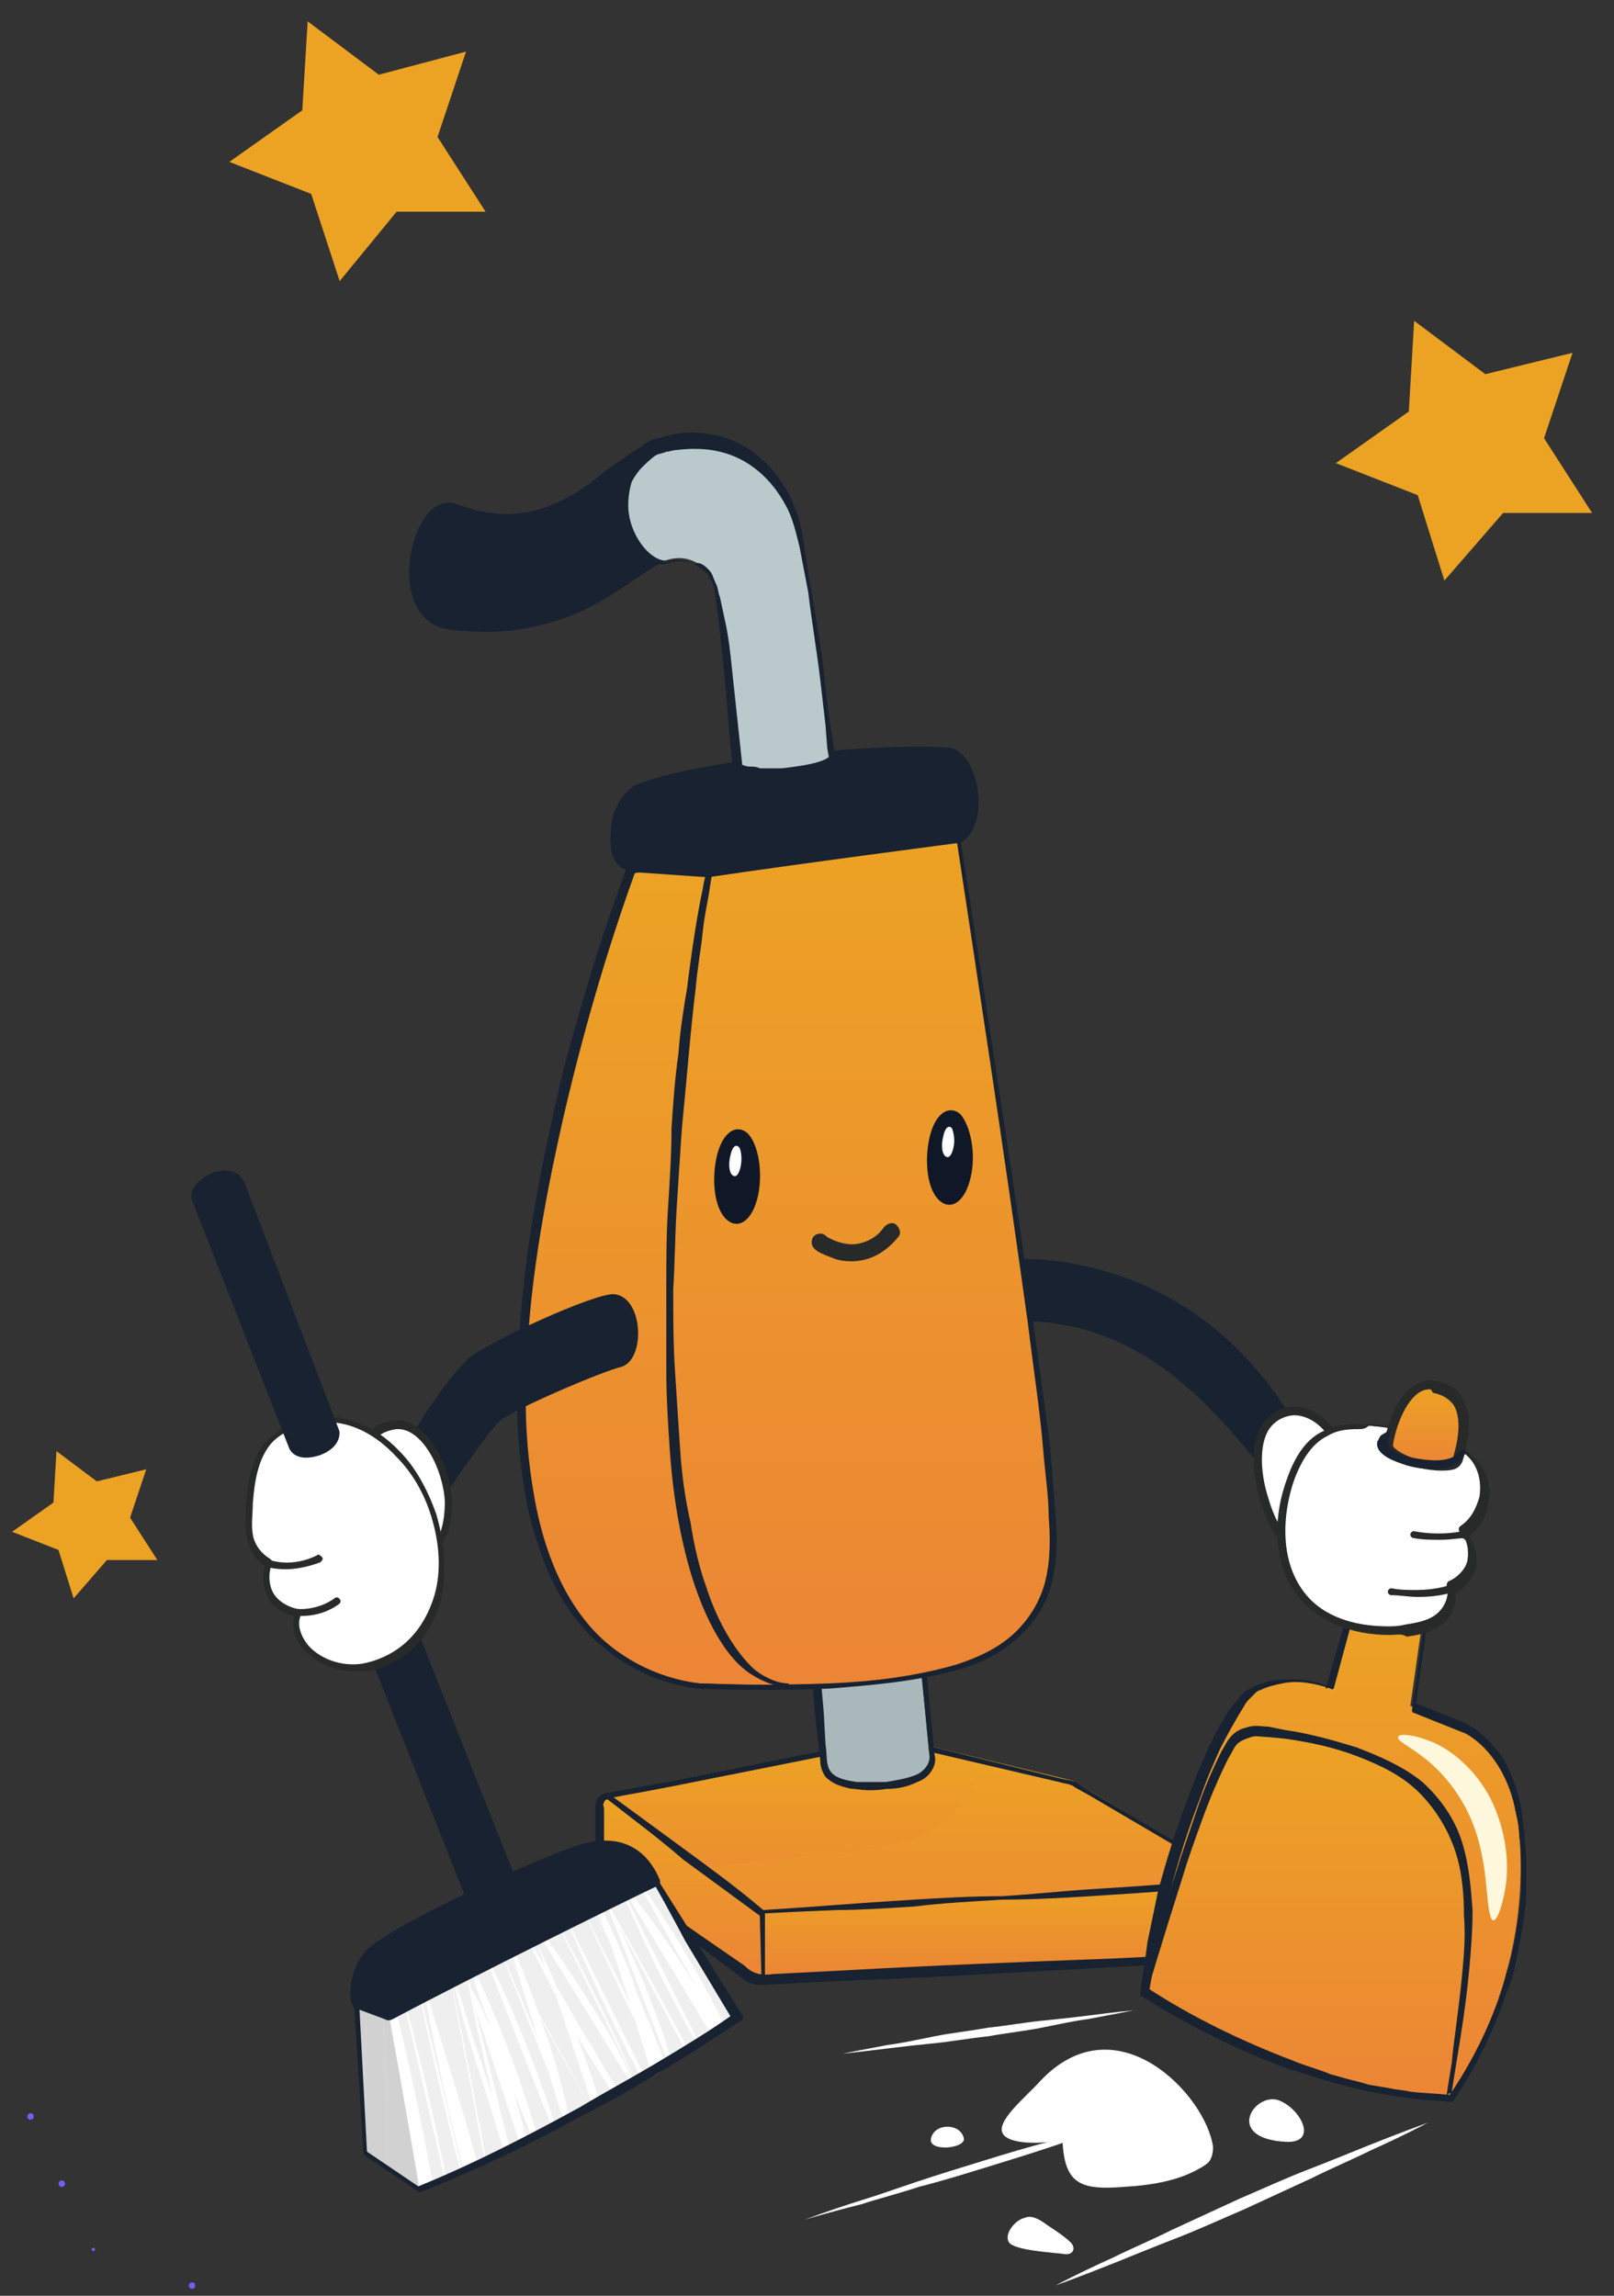
<svg width="194" height="276" viewBox="0 0 194 276" fill="none" xmlns="http://www.w3.org/2000/svg">
    <rect x="0" y="0" width="194" height="276" fill="#333333" stroke="none"/>
    <path d="M23.243 275.118C23.431 275.029 23.512 274.805 23.424 274.616C23.335 274.428 23.111 274.346 22.922 274.435C22.734 274.523 22.653 274.748 22.741 274.937C22.83 275.125 23.054 275.206 23.243 275.118Z" fill="#6E61F2"/>
    <path d="M11.3 270.602C11.394 270.557 11.434 270.445 11.39 270.351C11.346 270.257 11.234 270.216 11.139 270.26C11.045 270.304 11.005 270.417 11.049 270.511C11.093 270.605 11.205 270.646 11.3 270.602Z" fill="#6E61F2"/>
    <path d="M7.592 262.863C7.781 262.774 7.862 262.55 7.773 262.361C7.685 262.173 7.46 262.092 7.272 262.18C7.083 262.269 7.002 262.493 7.091 262.682C7.179 262.87 7.404 262.951 7.592 262.863Z" fill="#6E61F2"/>
    <path d="M3.832 254.782C4.02 254.694 4.101 254.469 4.013 254.281C3.924 254.092 3.7 254.011 3.511 254.1C3.323 254.188 3.242 254.413 3.33 254.601C3.419 254.79 3.643 254.871 3.832 254.782Z" fill="#6E61F2"/>
    <path d="M23.243 275.118C23.431 275.029 23.512 274.805 23.424 274.616C23.335 274.428 23.111 274.346 22.922 274.435C22.734 274.523 22.653 274.748 22.741 274.937C22.83 275.125 23.054 275.206 23.243 275.118Z" fill="#6E61F2"/>
    <path d="M11.3 270.602C11.394 270.557 11.434 270.445 11.39 270.351C11.346 270.257 11.234 270.216 11.139 270.26C11.045 270.304 11.005 270.417 11.049 270.511C11.093 270.605 11.205 270.646 11.3 270.602Z" fill="#6E61F2"/>
    <path d="M7.592 262.863C7.781 262.774 7.862 262.55 7.773 262.361C7.685 262.173 7.46 262.092 7.272 262.18C7.083 262.269 7.002 262.493 7.091 262.682C7.179 262.87 7.404 262.951 7.592 262.863Z" fill="#6E61F2"/>
    <path d="M3.832 254.782C4.02 254.694 4.101 254.469 4.013 254.281C3.924 254.092 3.7 254.011 3.511 254.1C3.323 254.188 3.242 254.413 3.33 254.601C3.419 254.79 3.643 254.871 3.832 254.782Z" fill="#6E61F2"/>
    <path d="M72.395 224.839L89.865 237.109C90.489 237.525 91.32 237.733 92.152 237.733L148.719 235.029C149.343 235.029 149.759 234.405 149.759 233.781V227.127C149.759 226.711 149.551 226.295 149.135 226.087L129.17 214.233C129.17 214.233 128.962 214.025 128.754 214.025L111.493 209.865L99.015 210.489L72.811 215.688C72.187 215.896 71.979 216.312 71.772 216.728L71.564 223.591C71.771 224.215 71.98 224.631 72.395 224.839Z" fill="url(#paint0_linear_461_3435)"/>
    <path d="M149.136 226.294C145.184 226.71 134.37 227.334 122.932 227.958C110.454 228.79 97.144 229.413 91.529 229.829C91.529 229.829 90.697 234.405 90.073 237.316C90.697 237.732 91.321 237.94 91.945 237.732L148.512 235.029C149.136 235.029 149.552 234.405 149.552 233.781V227.126C149.76 226.918 149.552 226.502 149.136 226.294Z" fill="url(#paint1_linear_461_3435)"/>
    <path d="M149.134 226.502C149.134 226.502 145.599 226.918 140.192 227.334C137.488 227.542 134.368 227.75 131.041 227.958C127.714 228.166 123.97 228.374 120.435 228.374C116.899 228.582 113.156 228.79 109.828 229.206C106.501 229.414 103.381 229.622 100.678 229.622C95.271 229.83 91.735 230.038 91.735 230.038C91.527 230.038 91.527 229.83 91.527 229.83C91.527 229.622 91.735 229.622 91.735 229.622C91.735 229.622 95.271 229.414 100.678 228.998C103.381 228.79 106.501 228.582 109.828 228.374C113.156 228.166 116.899 227.958 120.435 227.958C123.97 227.75 127.714 227.334 131.041 227.126C134.368 226.918 137.488 226.71 140.192 226.502C145.599 226.086 149.134 226.086 149.134 226.086C149.342 226.086 149.342 226.294 149.55 226.294C149.342 226.502 149.342 226.502 149.134 226.502Z" fill="#182230"/>
    <path d="M73.019 215.896C72.395 216.104 72.187 216.52 71.98 216.936L71.772 223.799C71.772 224.215 71.98 224.631 72.187 224.839L89.657 237.109C90.281 237.525 90.904 237.94 91.528 237.732V229.83L73.019 215.896Z" fill="url(#paint2_linear_461_3435)"/>
    <path opacity="0.3" d="M111.492 210.073L99.014 210.697L72.811 215.896L84.457 224.631C84.665 224.423 84.665 224.423 84.873 224.423C87.576 224.215 98.806 222.967 102.55 222.551C106.917 222.135 111.284 221.095 114.404 218.184C116.276 216.52 117.523 214.025 117.731 211.737L111.492 210.073Z" fill="url(#paint3_linear_461_3435)"/>
    <path d="M73.02 216.312C72.812 216.312 72.604 216.52 72.604 216.728C72.396 216.936 72.604 217.144 72.604 217.56V219.64V223.799C72.604 224.423 72.812 224.423 73.436 225.047L75.1 226.295L78.427 228.582C80.715 230.246 82.795 231.91 85.082 233.366L88.41 235.861L90.073 237.109C90.49 237.525 91.113 237.941 91.737 237.733L91.529 237.941L91.321 230.038L91.529 230.454C88.41 228.166 85.29 225.879 82.171 223.591C79.051 220.888 75.932 218.6 73.02 216.312ZM73.228 215.688C76.348 217.976 79.467 220.264 82.587 222.551C85.706 224.839 88.826 227.127 91.737 229.622L91.945 229.83V237.733C91.945 237.941 91.737 237.941 91.737 237.941C90.905 237.941 90.281 237.525 89.658 237.317L87.994 236.069L84.666 233.782C82.379 232.326 80.091 230.662 77.803 229.206L74.476 226.919L72.812 225.671C72.604 225.463 72.188 225.255 71.98 224.839C71.564 224.423 71.564 223.799 71.564 223.591L71.772 219.432L71.98 217.352V216.728C71.98 216.52 71.98 216.312 72.188 216.104C72.396 215.688 72.812 215.48 73.228 215.48C73.02 215.48 73.228 215.688 73.228 215.688Z" fill="#182230"/>
    <path d="M72.604 224.631L86.122 233.99L89.45 236.278C90.489 237.317 91.529 237.525 92.985 237.317L101.096 236.901C112.118 236.277 122.932 235.862 133.954 235.446L142.065 235.03L146.225 234.822H148.304C148.928 234.822 149.344 234.614 149.344 233.99V229.831V227.751C149.344 226.919 149.344 226.711 148.72 226.295L141.649 222.136L134.578 217.976L131.043 215.897L129.171 214.857C128.755 214.441 127.923 214.441 127.3 214.233L111.286 210.49H111.494L99.016 211.114L81.339 214.649L76.972 215.481L74.684 215.897L73.644 216.105L73.02 216.313C72.812 216.313 72.812 216.313 72.604 216.521C72.396 216.729 72.188 216.937 72.188 217.353V218.392V220.68V222.968V224.007C72.188 224.215 72.188 224.423 72.604 224.631ZM72.188 225.047C71.772 224.839 71.564 224.215 71.564 223.8V222.76V220.472V218.184V217.145C71.564 216.729 71.772 216.105 72.188 215.897C72.396 215.689 72.604 215.689 72.812 215.689L73.436 215.481L74.476 215.273L76.764 214.857L81.131 214.025L98.808 210.49L111.286 209.866C111.286 209.866 111.286 209.866 111.494 209.866L127.508 213.817L128.547 214.025C128.755 214.025 129.379 214.233 129.587 214.441L131.251 215.481L134.786 217.561L141.857 221.72L148.928 225.879C149.136 226.087 149.552 226.295 149.76 226.711C149.76 226.919 149.968 227.127 149.968 227.335V227.751V229.831V233.99C149.968 234.406 149.76 234.822 149.344 235.238C148.928 235.446 148.512 235.654 148.096 235.654L146.017 235.862L141.857 236.07L133.747 236.485C122.724 237.109 111.91 237.733 100.888 238.149L92.777 238.565C92.153 238.565 91.321 238.773 90.697 238.565C89.865 238.357 89.242 237.941 88.826 237.525L85.498 235.03L72.188 225.047Z" fill="#182230"/>
    <path d="M101.926 107.754C98.183 108.586 94.44 109.626 90.696 110.042C94.44 148.931 98.183 202.379 98.807 211.529C98.807 212.777 99.639 213.817 100.887 214.233C101.926 214.649 103.59 214.857 105.878 214.649C112.949 214.233 111.701 210.905 111.701 210.905C108.165 173.887 105.046 137.701 101.926 107.754Z" fill="#A9B8BA"/>
    <path d="M101.718 107.961C98.183 108.793 94.44 109.833 90.904 110.457L91.32 110.041L93.816 139.572C94.647 149.346 95.479 159.329 96.103 169.103L98.391 198.635L99.015 205.913L99.223 209.657C99.431 210.905 99.223 212.152 99.847 212.984C100.471 213.816 101.718 214.024 102.966 214.232C104.214 214.232 105.462 214.232 106.502 214.232C107.749 214.024 108.997 213.816 110.037 213.4C111.077 212.984 111.909 211.944 111.701 210.905C110.037 193.643 108.165 176.59 106.71 159.329L101.718 107.961ZM102.134 107.753L107.333 159.329C108.997 176.59 110.661 193.643 112.325 210.905C112.533 211.736 112.325 212.36 111.909 212.984C111.493 213.608 110.869 214.024 110.245 214.232C108.997 214.856 107.749 215.064 106.502 215.064C105.254 215.272 104.006 215.272 102.758 215.064C102.134 215.064 101.51 214.856 100.886 214.648C100.263 214.44 99.639 214.024 99.223 213.608C98.807 212.984 98.599 212.36 98.599 211.736L98.391 209.865L97.975 206.121L97.351 198.842L94.856 169.311C94.024 159.537 93.192 149.554 92.36 139.78L90.072 110.249C90.072 110.041 90.28 109.833 90.488 109.833C94.232 109.417 97.975 108.377 101.718 107.545C101.926 107.337 102.134 107.545 102.134 107.753C102.134 107.545 102.134 107.545 102.134 107.753Z" fill="#182230"/>
    <path d="M114.197 152.883L115.237 159.538C135.202 155.586 145.184 168.064 154.543 180.126L158.078 175.759C144.144 145.812 115.029 151.011 114.197 152.883Z" fill="#182230"/>
    <path d="M114.613 96.731L75.931 104.426C75.931 104.426 42.864 191.98 81.754 201.963C82.794 202.171 83.834 202.378 84.874 202.378C89.241 202.586 101.095 202.794 109.414 201.547C115.445 200.507 120.436 199.259 124.179 194.476C128.547 188.029 127.923 183.454 114.613 96.731Z" fill="url(#paint4_linear_461_3435)"/>
    <path d="M86.122 102.347L75.724 104.426C75.724 104.426 42.657 191.98 81.547 201.963C82.587 202.171 83.627 202.379 84.667 202.379C86.746 202.379 90.282 202.587 94.441 202.587C86.746 201.339 83.003 190.732 81.339 176.591C78.22 148.099 84.251 105.674 86.122 102.347Z" fill="url(#paint5_linear_461_3435)"/>
    <path d="M94.439 202.795C94.439 202.795 94.024 202.795 93.192 202.587C92.36 202.379 91.32 201.963 90.072 201.131C87.577 199.468 85.289 195.724 83.625 190.941C81.962 186.158 80.922 180.335 80.506 174.304C80.298 171.184 80.09 168.065 80.09 164.737C80.09 161.41 80.09 158.082 80.09 154.963C80.09 151.635 80.09 148.308 80.298 145.188C80.506 141.861 80.714 138.741 80.714 135.622C80.922 132.502 81.13 129.591 81.546 126.679C81.754 123.768 82.169 121.272 82.585 118.776C83.209 113.785 83.833 109.834 84.457 106.922C84.665 105.467 85.081 104.427 85.289 103.595C85.497 102.763 85.705 102.347 85.705 102.347C85.705 102.139 85.913 102.139 86.121 102.139C86.329 102.139 86.329 102.347 86.329 102.555C86.329 102.555 86.121 102.971 85.913 103.595C85.705 104.427 85.497 105.467 85.289 106.922C85.081 108.378 84.665 110.042 84.457 112.122C84.249 114.201 83.833 116.281 83.625 118.776C83.001 123.768 82.585 129.383 81.962 135.622C81.754 138.741 81.546 141.861 81.338 145.188C81.13 148.516 81.13 151.635 80.922 154.963C80.922 158.29 80.922 161.618 81.13 164.737C81.338 168.065 81.546 171.184 81.754 174.304C81.962 177.423 82.377 180.335 83.001 183.038C83.417 185.742 84.041 188.445 84.873 190.733C86.329 195.308 88.617 198.844 90.696 200.715C91.736 201.547 92.776 201.963 93.4 202.171C94.232 202.379 94.647 202.379 94.647 202.379C94.856 202.379 94.856 202.587 94.856 202.795C94.856 202.795 94.647 203.003 94.439 202.795Z" fill="#182230"/>
    <path d="M114.405 97.148C101.511 99.851 88.825 102.347 75.931 105.051L76.347 104.843C72.812 114.617 69.9 124.807 67.612 134.79C65.325 144.98 63.453 155.378 63.245 165.777C63.037 170.976 63.453 176.175 64.493 181.374C65.533 186.365 67.404 191.357 70.732 195.308C74.059 199.259 79.051 201.755 84.042 202.379C89.241 202.587 94.44 202.587 99.639 202.379C104.838 202.171 110.038 201.547 115.029 200.091C117.524 199.259 119.812 198.22 121.684 196.556C123.555 194.892 125.011 192.604 125.635 190.109C126.259 187.613 126.259 184.91 126.051 182.414C126.051 179.919 125.635 177.215 125.427 174.719C125.011 169.52 124.179 164.321 123.555 159.122C120.644 138.117 117.524 117.736 114.405 97.148ZM114.821 96.732C117.94 117.321 121.268 138.117 124.179 158.706C124.803 163.905 125.635 169.104 126.259 174.303C126.467 177.007 126.675 179.503 126.883 182.206C127.091 184.91 127.091 187.405 126.467 190.109C125.219 195.516 120.436 199.259 115.237 200.715C110.038 202.171 104.838 202.587 99.639 203.003C94.44 203.211 89.241 203.211 83.834 203.003C78.635 202.379 73.644 199.675 70.108 195.724C66.573 191.773 64.701 186.573 63.453 181.374C62.413 176.175 61.997 170.976 62.205 165.777C62.413 155.17 64.077 144.772 66.365 134.582C67.404 129.383 68.86 124.391 70.316 119.4C71.772 114.409 73.436 109.418 75.307 104.427C75.307 104.219 75.515 104.219 75.723 104.219C88.617 101.723 101.511 99.019 114.613 96.732C114.613 96.316 114.821 96.524 114.821 96.732Z" fill="#182230"/>
    <path d="M115.445 101.307C119.188 99.228 117.732 90.285 113.989 89.869C104.422 89.245 83.418 91.533 76.763 94.236C74.683 95.068 73.435 97.772 73.435 99.852C73.227 102.555 73.643 104.427 76.139 104.843L85.081 105.467C96.312 103.803 115.445 101.307 115.445 101.307Z" fill="#182230"/>
    <path d="M91.114 143.732C90.49 146.644 88.826 147.892 87.37 146.644C85.915 145.396 85.499 142.069 86.123 139.157C86.746 136.245 88.41 134.998 89.866 136.245C91.114 137.493 91.738 140.821 91.114 143.732Z" fill="#101828"/>
    <path d="M89.034 140.197C88.826 141.237 88.41 141.653 87.994 141.237C87.578 140.821 87.578 139.781 87.786 138.949C87.994 137.909 88.41 137.493 88.826 137.909C89.034 138.117 89.242 139.157 89.034 140.197Z" fill="white"/>
    <path d="M116.693 141.444C116.069 144.356 114.405 145.604 112.949 144.356C111.494 143.108 111.078 139.78 111.702 136.869C112.326 133.957 113.989 132.71 115.445 133.957C116.693 135.413 117.317 138.741 116.693 141.444Z" fill="#101828"/>
    <path d="M114.613 137.908C114.405 138.948 113.989 139.364 113.573 138.948C113.157 138.532 113.157 137.493 113.365 136.661C113.573 135.621 113.989 135.205 114.405 135.621C114.613 136.037 114.821 137.077 114.613 137.908Z" fill="white"/>
    <path d="M102.342 151.634C101.302 151.634 100.47 151.426 100.054 151.218C99.014 150.802 97.559 150.386 97.559 149.346C97.559 148.722 97.975 148.306 98.598 148.306C99.014 148.306 99.222 148.514 99.43 148.722C99.846 148.93 101.302 149.762 102.966 149.554C104.214 149.346 105.461 148.722 106.293 147.474C106.709 147.058 107.333 146.85 107.749 147.266C108.165 147.682 108.373 148.306 107.957 148.722C106.085 151.01 104.006 151.634 102.342 151.634Z" fill="#282A29"/>
    <path d="M162.863 192.605L159.952 202.795C159.952 202.795 154.544 200.508 150.177 203.419C146.85 205.707 139.155 225.048 137.491 239.397C137.491 239.397 156 251.875 174.093 252.083C174.093 252.083 184.908 238.358 182.412 218.601C181.788 214.233 179.916 209.658 175.757 207.578L169.518 205.083L171.39 191.981L162.863 192.605Z" fill="url(#paint6_linear_461_3435)"/>
    <path d="M170.974 215.272C165.983 210.488 156 208.825 151.633 208.409C150.177 208.201 148.721 209.033 147.89 210.28C143.73 217.767 138.947 234.821 137.699 239.396C138.323 239.812 156.624 251.666 174.301 252.082C174.301 252.082 174.301 252.082 174.301 251.874C177.837 229.621 177.629 221.719 170.974 215.272Z" fill="url(#paint7_linear_461_3435)"/>
    <path d="M163.071 192.812L160.367 202.794C160.367 203.002 160.159 203.21 159.952 203.002C158.08 202.378 156 201.962 154.128 202.378C153.089 202.586 152.257 202.794 151.425 203.21C151.217 203.21 151.009 203.418 150.801 203.626L150.593 203.834L150.385 204.042C149.969 204.458 149.761 204.666 149.553 205.082C148.513 206.746 147.474 208.617 146.642 210.281C145.81 212.153 144.978 214.024 144.354 215.896C142.898 219.639 141.65 223.591 140.611 227.542C139.987 229.414 139.571 231.494 139.155 233.365C138.739 235.445 138.531 237.317 138.115 239.396L137.907 238.98C143.314 242.516 149.345 245.427 155.376 247.715C156.832 248.339 158.496 248.755 159.952 249.379C160.783 249.587 161.407 249.795 162.239 250.003C163.071 250.211 163.903 250.419 164.527 250.626L167.022 251.042C167.854 251.25 168.686 251.25 169.518 251.458C171.182 251.666 172.846 251.666 174.301 251.874L174.093 252.082C176.381 248.755 178.253 245.219 179.708 241.476C180.124 240.644 180.332 239.604 180.748 238.564C180.956 237.525 181.164 236.693 181.58 235.653C181.996 233.781 182.412 231.702 182.62 229.622C182.828 228.582 182.828 227.542 182.828 226.71C182.828 225.67 182.828 224.631 182.828 223.799C182.828 222.759 182.828 221.719 182.62 220.887C182.62 219.847 182.412 218.808 182.204 217.976C181.58 214.232 179.5 210.281 176.173 208.409L169.934 205.914C169.726 205.914 169.726 205.706 169.726 205.498L171.598 192.396L172.014 192.812H163.071ZM162.863 192.188L171.598 191.564C171.806 191.564 172.014 191.772 172.014 191.98L170.142 205.082L169.934 204.666L176.173 207.161C178.045 208.201 179.5 209.657 180.748 211.529C181.788 213.4 182.412 215.272 182.828 217.352C183.036 218.392 183.036 219.431 183.244 220.471C183.244 221.511 183.452 222.551 183.452 223.591C183.452 224.631 183.452 225.67 183.452 226.71C183.452 227.75 183.452 228.79 183.244 229.83C183.036 231.909 182.62 233.781 182.204 235.861C181.996 236.901 181.788 237.94 181.372 238.772C180.956 239.812 180.748 240.644 180.332 241.684C178.877 245.427 177.005 249.171 174.717 252.498L174.509 252.706C172.845 252.498 171.182 252.498 169.518 252.29C168.686 252.082 167.854 252.082 167.022 251.874L164.527 251.458C163.695 251.25 162.863 251.042 162.031 250.834C161.199 250.626 160.368 250.418 159.744 250.211C158.08 249.795 156.624 249.171 154.96 248.755C148.721 246.467 142.898 243.556 137.283 240.02C137.075 240.02 137.075 239.812 137.075 239.604C137.283 237.525 137.699 235.445 137.907 233.573C138.323 231.494 138.739 229.622 139.155 227.542C140.195 223.591 141.443 219.639 142.898 215.896C143.522 214.024 144.354 212.153 145.186 210.281C146.018 208.409 147.058 206.538 148.305 204.874C148.721 204.458 148.929 204.042 149.345 203.626L149.553 203.418C149.761 203.21 149.761 203.21 149.969 203.21C150.177 203.002 150.385 203.002 150.593 202.794C151.633 202.378 152.673 201.962 153.713 201.962C155.792 201.754 157.872 201.962 159.952 202.794L159.328 203.002L162.239 193.02C162.655 192.396 162.655 192.188 162.863 192.188Z" fill="#182230"/>
    <path d="M154.958 185.325C155.789 185.533 156.413 184.91 156.829 184.286C166.188 174.303 157.037 167.024 152.67 170.768C148.927 174.095 152.878 184.91 154.958 185.325Z" fill="white"/>
    <path d="M154.958 185.74H154.75C153.502 185.532 152.254 182.829 151.423 180.333C150.383 176.798 150.175 172.431 152.462 170.351C153.294 169.519 154.334 169.103 155.582 169.103C157.662 169.103 159.949 170.559 160.781 172.846C161.405 174.51 162.445 178.67 157.246 184.493C156.622 185.117 155.998 185.74 154.958 185.74ZM155.582 170.143C154.75 170.143 153.71 170.559 153.086 171.183C151.215 172.846 151.423 177.006 152.462 180.125C153.294 183.037 154.542 184.701 155.166 184.909C155.79 184.909 156.206 184.493 156.622 184.077C160.157 180.333 161.405 176.382 160.157 173.47C159.117 171.391 157.246 170.143 155.582 170.143Z" fill="#282A29"/>
    <path d="M159.326 172.224C157.246 173.264 155.999 175.551 155.167 177.631C153.503 182.414 153.295 188.237 156.83 191.981C159.742 195.308 164.733 196.348 169.1 195.932C170.556 195.724 172.012 195.516 173.052 194.684C174.092 193.853 174.923 192.397 174.508 190.941C175.755 190.525 176.795 189.277 177.003 188.029C177.419 186.782 177.003 185.326 175.963 184.286C178.667 182.622 179.291 178.463 177.419 175.967C176.379 174.512 174.508 173.68 172.844 173.056C170.14 172.016 167.437 171.6 164.525 171.392C162.861 171.392 160.99 171.392 159.326 172.224Z" fill="white"/>
    <path d="M167.021 196.556C162.654 196.556 158.91 195.1 156.414 192.396C152.671 188.237 153.087 181.998 154.751 177.631C155.791 174.719 157.246 172.847 159.118 172.016C160.158 171.392 161.614 171.184 163.277 171.184C163.693 171.184 164.109 171.184 164.525 171.184C167.437 171.392 170.348 172.015 173.052 172.847C174.716 173.471 176.587 174.303 177.835 175.967C178.875 177.215 179.291 179.086 178.875 180.75C178.667 182.414 177.835 183.662 176.587 184.701C177.419 185.741 177.627 187.197 177.419 188.445C177.003 189.693 176.171 190.94 174.924 191.564C175.131 192.812 174.508 194.476 173.26 195.308C172.012 196.348 170.348 196.556 169.1 196.764C168.477 196.348 167.853 196.556 167.021 196.556ZM163.277 171.808C161.614 171.808 160.574 172.015 159.534 172.639C157.87 173.471 156.622 175.135 155.583 177.839C154.127 181.998 153.711 187.821 157.038 191.772C159.118 194.268 162.653 195.516 166.813 195.516C167.437 195.516 168.061 195.516 168.892 195.308C170.14 195.1 171.596 194.892 172.636 194.06C173.468 193.436 174.3 191.98 173.884 190.733C173.884 190.525 173.884 190.317 174.092 190.109C175.131 189.693 176.171 188.653 176.379 187.613C176.587 186.365 176.379 185.117 175.547 184.286C175.547 184.286 175.339 184.078 175.339 183.87C175.339 183.662 175.339 183.662 175.547 183.454C176.795 182.622 177.419 181.374 177.835 179.918C178.043 178.462 177.835 177.007 177.003 175.759C175.963 174.303 174.092 173.471 172.636 173.055C169.932 172.223 167.229 171.6 164.525 171.392C164.109 171.808 163.693 171.808 163.277 171.808Z" fill="#282A29"/>
    <path d="M167.019 173.471C167.435 170.559 169.306 165.984 172.426 166.4C177.625 167.232 175.961 173.471 175.337 175.551C174.506 177.214 166.603 175.551 167.019 173.471Z" fill="url(#paint8_linear_461_3435)"/>
    <path d="M173.26 176.799C171.181 176.799 167.853 175.967 166.813 174.719C166.397 174.303 166.397 173.679 166.397 173.471C166.813 170.56 168.685 165.568 172.428 165.984C173.884 166.192 175.132 166.816 175.756 168.064C177.212 170.352 176.38 173.887 175.756 175.759C175.34 176.591 174.716 176.799 173.26 176.799ZM171.805 167.024C169.517 167.024 167.853 170.976 167.437 173.679C167.437 173.887 167.437 173.887 167.645 174.095C168.477 174.927 171.181 175.967 173.26 175.967C174.3 175.967 174.508 175.759 174.508 175.759C174.924 174.303 175.964 170.976 174.716 168.896C174.092 168.064 173.26 167.648 172.221 167.44C172.013 167.024 172.013 167.024 171.805 167.024Z" fill="#282A29"/>
    <path d="M175.963 174.302C175.755 174.302 175.547 174.302 175.339 174.51C175.339 174.51 174.715 176.382 169.308 175.134C168.684 174.926 168.268 174.926 167.644 174.51C167.228 174.302 166.812 173.886 166.812 173.47C166.812 173.054 167.228 171.807 167.228 171.807C166.812 172.015 166.604 172.223 166.188 172.431C165.772 172.638 165.773 173.054 165.565 173.262C165.149 174.926 167.852 175.758 169.1 176.174C170.556 176.59 171.596 176.59 172.427 176.59C175.547 176.59 175.963 174.926 175.963 174.926C176.379 174.718 176.171 174.302 175.963 174.302Z" fill="#182230"/>
    <path d="M56.382 163.281C58.462 161.409 71.564 155.378 73.852 155.586C77.387 156.002 77.595 163.489 74.683 164.32C72.188 164.944 61.997 169.312 60.126 170.767C58.462 172.223 52.639 181.166 48.064 187.197C46.608 187.821 43.904 186.157 43.696 184.493C43.696 182.829 50.975 168.272 56.382 163.281Z" fill="#182230"/>
    <path d="M77.18 223.591L88.618 242.516C88.618 242.516 69.485 255.41 50.352 263.312L43.905 258.945L42.657 239.188L77.18 223.591Z" fill="#EFEFEF"/>
    <path d="M46.609 260.609L46.401 260.401L45.985 239.812C46.609 246.883 46.817 253.746 46.609 260.609ZM46.817 238.564C46.817 240.644 46.609 242.308 47.025 244.387C47.649 246.883 48.065 249.586 48.48 252.082C49.104 255.825 49.728 259.361 50.352 263.104C50.976 262.896 51.392 262.688 52.016 262.48C50.56 254.578 48.896 246.467 46.817 238.564ZM47.857 237.732L53.472 262.064H53.68C52.016 253.746 50.144 245.635 47.857 237.732ZM70.941 253.33C68.861 249.378 66.781 245.635 64.702 241.892C63.454 238.356 61.998 234.613 60.335 231.285L62.206 236.9C61.374 235.445 60.751 233.989 59.919 232.533L62.206 237.108L64.702 245.219C62.83 240.644 60.959 236.277 59.087 231.909L65.95 249.17L67.821 255.201C68.029 254.994 68.237 254.994 68.445 254.786C67.613 250.626 66.366 246.467 64.91 242.516L70.941 253.33C70.733 253.538 70.733 253.33 70.941 253.33ZM74.476 251.458C73.436 250.002 72.605 248.547 71.773 247.091C71.357 246.467 71.149 245.843 70.733 245.427L66.99 238.98C66.158 237.108 65.326 235.237 64.494 233.573L65.534 236.484L62.206 230.661H61.998C62.414 231.493 62.83 232.533 63.454 233.365C63.038 232.741 62.83 232.325 62.414 231.701L63.662 233.781C64.702 235.861 65.742 237.732 66.781 239.812L71.357 253.538C71.565 253.33 71.981 253.33 72.189 253.122C71.357 250.21 70.317 247.299 69.277 244.595C70.733 247.091 72.397 249.586 73.852 252.082C73.852 251.666 74.06 251.458 74.476 251.458ZM79.675 248.339C79.883 248.339 79.883 248.131 80.091 248.131L79.883 247.715L76.556 239.604C75.516 236.277 74.06 233.157 72.605 230.038L71.357 226.918C71.565 227.542 71.981 228.374 72.189 228.998C71.773 228.374 71.565 227.75 71.149 227.126L72.605 231.701L71.149 228.374C71.773 230.245 72.605 232.117 73.436 233.781L75.724 240.852L69.901 229.206C71.981 233.781 74.06 238.356 76.348 242.931L78.428 249.586C78.844 249.378 79.26 249.17 79.675 248.755L79.468 248.131C79.26 247.299 79.052 246.259 78.844 245.427C78.844 245.635 79.052 245.843 79.052 245.843C78.844 246.675 79.26 247.507 79.675 248.339ZM49.728 236.484C51.392 244.803 53.264 252.914 55.343 261.025C55.343 261.025 55.551 261.025 55.551 260.817L49.728 236.484ZM59.087 243.971C58.255 242.308 57.631 240.644 56.591 238.98L55.759 235.445C55.967 236.484 56.175 237.524 56.383 238.564C56.383 238.356 56.175 238.356 56.175 238.148L56.383 238.98C57.215 243.555 58.255 247.923 59.295 252.29L56.591 244.179L54.719 237.94C54.928 238.772 55.135 239.604 55.343 240.436L53.888 236.069C55.135 240.852 56.383 245.635 58.047 250.418C58.879 253.122 59.711 255.825 60.542 258.529C60.751 258.529 60.751 258.321 60.959 258.321C61.166 258.321 61.166 258.113 61.374 258.113L60.959 257.073L57.007 241.06L62.414 257.489C62.622 257.281 63.038 257.281 63.246 257.073C62.83 255.201 62.206 253.33 61.79 251.458C62.414 253.33 63.246 254.994 63.87 256.865C64.078 256.657 64.286 256.657 64.494 256.449C62.206 248.754 59.295 241.06 55.551 233.989C56.799 237.524 57.839 240.852 59.087 243.971ZM53.888 236.484L58.255 259.777C58.255 259.777 58.463 259.777 58.463 259.569C58.047 257.905 57.839 256.033 57.423 254.37C56.383 248.547 55.135 242.516 53.888 236.484ZM84.043 245.635L73.852 225.254C76.764 232.325 80.091 239.188 83.835 245.843C83.835 245.843 83.835 245.635 84.043 245.635ZM86.538 243.763C86.746 243.763 86.954 243.555 87.162 243.555C83.835 236.9 80.091 230.661 75.724 224.63L84.251 239.812C81.131 234.613 77.804 229.83 73.852 225.254L85.499 244.595C86.122 244.387 86.33 244.179 86.538 243.763C86.746 243.971 86.746 243.763 86.538 243.763ZM43.905 256.449C44.113 250.418 44.113 244.387 44.113 238.564L43.489 251.666L43.905 256.449ZM82.795 246.467C79.883 241.06 76.972 235.653 73.852 230.245C73.228 228.998 72.605 227.75 71.981 226.502L80.299 247.923C80.507 247.923 80.507 247.715 80.715 247.715C79.052 242.1 76.764 236.692 74.268 231.285L82.379 246.467C82.587 246.467 82.795 246.467 82.795 246.467ZM55.759 261.025C56.383 260.817 57.007 260.609 57.423 260.193C55.343 252.498 52.848 245.011 50.56 237.108C52.016 245.219 53.68 253.122 55.759 261.025ZM66.99 228.374C70.109 235.653 73.436 242.931 77.18 250.002C77.388 250.002 77.388 249.794 77.596 249.794L66.99 228.374ZM57.423 232.949L66.366 255.825C66.574 255.825 66.574 255.617 66.781 255.617C64.286 247.923 61.166 240.228 57.423 232.949ZM76.348 250.21C73.228 242.931 69.485 235.653 65.742 228.79L76.348 250.21ZM75.932 250.626C76.14 250.626 76.14 250.418 76.348 250.418C74.892 247.715 73.644 245.011 71.981 242.516C69.277 238.148 66.574 233.989 63.454 230.038H63.246L75.932 250.626Z" fill="white"/>
    <path opacity="0.9" d="M46.193 238.981C46.193 238.357 45.985 237.941 46.193 237.525L42.657 238.981L43.905 258.738L50.352 263.105C50.56 263.313 46.193 239.189 46.193 238.981Z" fill="#CECECE"/>
    <path d="M77.597 223.591C79.468 226.71 81.548 229.83 83.42 232.949L89.243 242.308C89.451 242.516 89.243 242.931 89.035 242.931C85.915 245.011 83.004 246.883 79.884 248.755C76.765 250.626 73.645 252.498 70.318 254.162C63.871 257.697 57.424 260.817 50.561 263.52H50.353L43.906 259.153L43.698 258.945L42.45 239.188C42.45 238.98 42.45 238.772 42.658 238.772L59.919 231.077L77.181 223.591C77.181 223.383 77.389 223.383 77.597 223.591ZM77.181 224.007L60.127 231.701L42.866 239.396L43.074 238.98L44.114 258.737L43.906 258.529L50.353 262.896H50.145C56.8 260.193 63.247 256.865 69.694 253.33C72.813 251.458 75.933 249.794 79.052 247.923C82.172 246.051 85.291 244.179 88.203 242.1L87.995 242.724L82.38 233.365C80.716 230.246 79.052 227.126 77.181 224.007Z" fill="#182230"/>
    <path d="M79.051 226.711C75.932 228.167 57.007 237.525 47.233 242.724C46.817 242.932 46.609 242.932 46.193 242.724L42.865 241.477C42.657 241.477 42.449 241.269 42.241 240.853C41.825 238.981 42.449 235.861 44.321 234.198C48.48 230.662 66.573 222.552 69.901 221.72C76.348 219.848 78.635 224.423 79.259 225.879C79.467 226.295 79.259 226.711 79.051 226.711Z" fill="#182230"/>
    <path d="M46.609 186.989C45.361 187.613 44.114 188.237 42.866 188.653C42.242 189.068 41.41 189.276 40.786 189.692L56.384 229.206C56.384 229.206 57.008 230.87 60.127 229.83C62.623 228.79 62.415 226.918 62.415 226.918L46.609 186.989Z" fill="#182230"/>
    <path d="M47.647 171.391C50.975 170.975 53.886 176.174 54.094 180.542C54.302 185.117 51.599 188.86 48.895 185.741C46.191 182.621 40.368 172.015 47.647 171.391Z" fill="white"/>
    <path d="M50.768 187.197C49.936 187.197 49.104 186.781 48.273 185.741C46.401 183.454 42.45 176.799 43.905 173.055C44.529 171.6 45.569 170.976 47.441 170.768C50.976 170.352 54.096 175.759 54.304 180.334C54.511 182.83 53.68 185.117 52.64 186.365C52.016 186.989 51.392 187.197 50.768 187.197ZM47.857 171.808H47.649C46.193 172.016 45.153 172.639 44.737 173.679C43.489 177.007 47.233 183.454 48.896 185.325C49.936 186.573 50.976 186.781 52.016 185.741C53.056 184.701 53.472 182.622 53.472 180.542C53.264 176.591 50.768 171.808 47.857 171.808Z" fill="#282A29"/>
    <path d="M44.321 200.298C48.688 199.258 51.6 196.139 52.64 191.772C53.472 188.444 53.056 185.117 52.016 181.997C51.184 179.293 49.728 176.798 47.856 174.718C44.945 171.807 41.202 169.935 37.25 170.767C35.379 171.183 33.507 172.015 32.259 173.47C30.595 175.55 30.179 178.254 29.971 180.749C29.763 181.997 29.763 183.453 29.971 184.701C30.179 185.948 31.011 187.196 32.259 187.82C31.635 189.068 31.843 190.524 32.467 191.772C33.091 193.019 34.547 193.643 35.794 193.851C34.963 195.099 35.587 196.971 36.626 198.218C38.706 200.09 41.618 200.922 44.321 200.298Z" fill="white"/>
    <path d="M42.449 200.923C40.161 200.923 38.081 199.883 36.626 198.427C35.586 197.387 34.962 195.723 35.378 194.268C34.13 194.06 32.882 193.228 32.258 192.188C31.635 190.94 31.427 189.484 31.843 188.237C30.803 187.613 29.971 186.365 29.763 185.117C29.347 183.661 29.555 182.206 29.555 180.958C29.763 178.254 30.179 175.343 31.843 173.471C33.09 172.015 34.962 170.975 37.042 170.56C40.993 169.728 44.944 171.183 48.064 174.511C49.936 176.383 51.391 179.086 52.431 181.998C53.471 185.533 53.679 189.069 53.055 192.188C51.807 196.763 48.896 199.883 44.321 200.923C43.905 200.923 43.073 200.923 42.449 200.923ZM39.329 170.975C38.705 170.975 38.081 170.975 37.25 171.183C35.17 171.599 33.506 172.431 32.466 173.679C31.011 175.551 30.595 178.046 30.387 180.75C30.387 181.998 30.179 183.246 30.387 184.493C30.595 185.741 31.427 186.781 32.466 187.405C32.674 187.613 32.882 187.821 32.674 188.029C32.258 189.069 32.258 190.524 32.882 191.564C33.506 192.604 34.754 193.228 35.794 193.436C36.002 193.436 36.002 193.436 36.21 193.644C36.21 193.852 36.21 193.852 36.21 194.06C35.586 195.308 36.21 196.763 37.042 197.803C38.706 199.675 41.617 200.507 44.113 199.883C48.272 198.843 50.975 195.931 52.223 191.772C53.055 188.861 52.847 185.533 51.807 182.206C50.975 179.502 49.52 177.007 47.648 175.135C45.152 172.431 42.241 170.975 39.329 170.975Z" fill="#282A29"/>
    <path d="M34.755 174.095L23.108 144.355C22.276 142.276 26.436 139.572 28.724 141.236C28.931 141.444 29.139 141.86 29.347 142.068L40.785 172.015C40.785 172.015 41.201 173.887 38.498 174.927C35.378 175.966 34.755 174.095 34.755 174.095Z" fill="#182230"/>
    <path d="M85.289 68.864C86.537 70.112 87.577 80.926 88.617 91.74C89.241 93.404 100.263 92.156 99.847 90.493C98.183 75.727 97.975 76.143 96.312 65.121C96.104 63.665 95.688 62.001 95.064 60.545C92.36 54.722 86.537 50.771 79.05 53.267C77.595 53.682 74.059 57.218 74.475 62.417C74.683 65.121 78.427 67.824 79.882 67.408C81.754 66.784 83.418 66.992 85.289 68.864Z" fill="#BACACC"/>
    <path d="M85.496 68.864C85.703 69.28 85.911 69.904 86.119 70.32C86.327 70.736 86.327 71.36 86.535 71.776C86.743 72.815 86.951 73.647 87.159 74.687C87.575 76.559 87.783 78.43 87.991 80.51C88.407 84.462 88.823 88.205 89.239 92.156V91.948C89.239 91.948 89.655 92.156 90.071 92.156C90.487 92.156 90.903 92.156 91.319 92.364C92.15 92.364 92.982 92.364 94.022 92.364C95.686 92.156 97.558 91.948 99.221 91.324C99.429 91.324 99.637 91.116 99.637 91.116L99.429 89.869L99.221 87.165L98.597 81.758C98.181 78.222 97.558 74.687 97.142 71.152L96.102 65.745C95.686 64.081 95.27 62.209 94.438 60.753C92.774 57.634 90.071 55.138 86.535 54.306C84.872 53.89 83 53.89 81.336 54.098C80.92 54.098 80.504 54.306 80.088 54.306C79.672 54.514 79.257 54.514 78.841 54.722C78.217 55.138 77.593 55.762 76.969 56.386C75.929 57.634 75.097 59.298 74.889 61.169C74.681 62.001 74.681 62.833 74.889 63.665C75.097 64.497 75.513 65.121 76.137 65.745C76.761 66.368 77.385 66.992 78.217 67.408C78.633 67.616 79.049 67.824 79.465 67.824C79.672 67.824 79.88 67.824 79.88 67.824L80.504 67.616C81.336 67.408 82.376 67.408 83.416 67.824C84.04 67.408 84.872 68.032 85.496 68.864ZM85.079 69.072C83.832 67.824 82.168 66.992 80.504 67.408L79.88 67.616C79.672 67.616 79.257 67.616 79.049 67.616C78.633 67.616 78.009 67.408 77.593 67.2C76.761 66.784 75.929 66.16 75.305 65.537C74.681 64.913 74.057 64.081 73.849 63.041C73.641 62.001 73.641 61.169 73.849 60.129C74.057 58.258 74.889 56.386 75.929 54.93C76.553 54.098 77.177 53.474 78.009 53.059C78.425 52.851 78.841 52.643 79.465 52.643C79.88 52.435 80.296 52.435 80.92 52.227C82.792 51.811 84.664 52.019 86.535 52.435C90.279 53.474 93.19 56.178 94.854 59.505C95.686 61.169 96.31 63.041 96.518 64.705L97.35 70.112C97.974 73.647 98.597 77.183 99.013 80.718L99.637 86.125L100.053 88.829L100.261 90.077C100.261 90.077 100.261 90.493 100.261 90.701C100.261 90.909 100.053 91.116 99.845 91.116C99.637 91.324 99.429 91.532 99.221 91.532C97.35 92.364 95.686 92.572 93.814 92.78C92.982 92.78 91.942 92.988 91.111 92.78C90.695 92.78 90.071 92.78 89.655 92.572C89.447 92.572 89.239 92.364 88.823 92.364C88.615 92.156 88.199 92.156 87.991 91.532C87.575 87.581 87.367 83.838 86.951 79.886C86.743 78.015 86.535 76.143 86.327 74.063C86.119 73.023 86.119 72.192 85.911 71.152C85.911 70.736 85.703 70.112 85.496 69.696C85.496 69.904 85.287 69.488 85.079 69.072Z" fill="#182230"/>
    <path d="M75.514 60.753C75.514 57.634 76.97 54.93 79.049 53.267C80.297 51.395 74.266 55.346 71.771 57.426C63.452 64.081 57.421 61.377 54.717 60.545C49.31 58.882 45.775 74.895 54.301 75.727C56.589 75.935 60.541 76.351 65.116 75.103C72.395 73.439 76.554 68.864 80.089 67.408C78.01 67.408 75.514 64.081 75.514 60.753Z" fill="#182230"/>
    <path d="M136.242 241.684C136.242 241.684 134.162 242.1 130.835 242.724C129.171 242.932 127.3 243.348 125.22 243.764C123.14 244.18 121.061 244.388 118.773 244.804C116.693 245.012 114.406 245.427 112.326 245.635C110.246 245.843 108.375 246.051 106.711 246.259C103.383 246.675 101.304 246.883 101.304 246.883C101.304 246.883 103.383 246.467 106.711 245.843C108.375 245.635 110.246 245.22 112.326 244.804C114.406 244.388 116.485 244.18 118.773 243.764C120.853 243.556 123.14 243.14 125.22 242.932C127.3 242.724 129.171 242.516 130.835 242.308C133.954 241.892 136.242 241.684 136.242 241.684Z" fill="white"/>
    <path d="M139.778 253.539C139.778 253.539 137.074 254.579 133.123 255.827C131.043 256.451 128.755 257.282 126.26 258.114C123.764 258.946 121.061 259.778 118.357 260.61C115.653 261.442 112.95 262.274 110.454 262.898C107.959 263.729 105.463 264.353 103.591 264.977C99.432 266.017 96.728 266.849 96.728 266.849C96.728 266.849 99.432 265.809 103.383 264.561C105.463 263.937 107.751 263.106 110.246 262.274C112.742 261.442 115.446 260.61 118.149 259.778C120.853 258.946 123.556 258.114 126.052 257.49C128.547 256.867 131.043 256.035 132.915 255.411C137.074 254.371 139.778 253.539 139.778 253.539Z" fill="white"/>
    <path d="M171.596 255.202C171.596 255.202 168.892 256.657 164.733 258.529C162.653 259.569 160.158 260.609 157.662 261.857C154.958 263.104 152.255 264.352 149.551 265.6C146.64 266.848 143.936 268.096 141.232 269.135C138.529 270.175 136.033 271.215 133.954 272.047C129.794 273.711 126.883 274.751 126.883 274.751C126.883 274.751 129.586 273.295 133.746 271.423C135.825 270.383 138.321 269.343 140.817 268.096C143.52 266.848 146.224 265.6 148.927 264.352C151.839 263.104 154.542 261.857 157.246 260.817C159.95 259.777 162.445 258.737 164.525 257.905C168.684 256.241 171.596 255.202 171.596 255.202Z" fill="white"/>
    <path d="M125.009 250.21C123.346 252.082 119.394 255.202 120.642 256.657C121.682 257.905 125.633 257.697 127.713 257.281C127.921 262.688 130 263.312 135.2 262.896C138.735 262.688 142.27 262.064 144.974 260.193C145.598 259.777 145.806 258.945 145.806 258.113C144.974 251.874 134.16 240.436 125.009 250.21Z" fill="white"/>
    <path d="M121.265 269.552C121.889 270.591 126.881 270.799 128.128 271.007C128.96 271.007 129.168 270.383 128.96 269.967C128.752 269.344 126.465 267.888 125.841 267.472C125.009 266.848 123.969 266.224 123.137 266.64C122.097 266.848 120.642 268.512 121.265 269.552Z" fill="white"/>
    <path d="M111.908 257.073C111.492 258.737 116.067 258.321 115.859 257.073C115.443 255.202 112.324 255.202 111.908 257.073Z" fill="white"/>
    <path d="M154.541 257.489C158.493 257.697 156.413 253.538 153.709 252.498C150.798 251.458 147.055 257.073 154.541 257.489Z" fill="white"/>
    <path d="M173.052 185.116C172.22 185.116 170.972 185.116 169.933 184.909C169.725 184.909 169.517 184.701 169.517 184.493C169.517 184.285 169.725 184.077 169.933 184.077C173.26 184.701 175.756 184.077 175.756 184.077C175.964 184.077 176.172 184.077 176.38 184.493C176.38 184.701 176.38 184.909 175.964 185.116C176.172 184.701 174.924 185.116 173.052 185.116Z" fill="#282A29"/>
    <path d="M170.558 191.98H170.35C169.31 191.98 168.27 191.772 167.23 191.772C167.022 191.772 166.814 191.564 166.814 191.356C166.814 191.148 167.022 190.94 167.23 190.94C168.27 191.148 169.31 191.148 170.142 191.148C172.845 191.148 174.301 190.524 174.301 190.524C174.509 190.524 174.717 190.524 174.925 190.732C174.925 190.94 174.925 191.148 174.717 191.356C174.717 191.356 173.261 191.98 170.558 191.98Z" fill="#282A29"/>
    <path d="M34.337 188.653C33.089 188.653 32.465 188.445 32.257 188.445C32.049 188.445 31.841 188.029 32.049 187.821C32.049 187.613 32.465 187.405 32.673 187.613C32.673 187.613 35.169 188.445 38.08 186.989C38.288 186.781 38.496 186.989 38.704 187.197C38.912 187.405 38.704 187.613 38.496 187.821C36.832 188.445 35.377 188.653 34.337 188.653Z" fill="#282A29"/>
    <path d="M36.417 194.267C36.001 194.267 35.793 194.267 35.793 194.267C35.585 194.267 35.377 194.059 35.377 193.851C35.377 193.643 35.585 193.435 35.793 193.435C35.793 193.435 38.081 193.643 40.16 192.187C40.368 191.979 40.576 191.979 40.784 192.187C40.992 192.395 40.992 192.603 40.784 192.811C39.12 194.059 37.249 194.267 36.417 194.267Z" fill="#282A29"/>
    <path d="M173.882 251.875C173.882 251.875 174.09 250.419 174.506 247.923C174.714 245.428 175.338 241.684 175.754 237.317C175.962 235.029 176.17 232.742 175.962 230.246C175.962 227.751 175.754 225.047 174.922 222.551C174.09 220.056 172.635 217.56 170.555 215.481C168.475 213.401 165.772 212.153 163.068 211.113C160.365 210.073 157.453 209.45 154.542 209.034L152.462 208.826C151.63 208.826 151.006 208.618 150.382 208.826C149.758 209.034 149.134 209.242 148.718 209.657C148.303 210.073 148.095 210.697 147.679 211.321C146.431 213.817 145.391 216.312 144.559 218.6C143.727 220.888 142.895 223.175 142.271 225.255C139.568 233.782 137.904 239.397 137.904 239.397C137.904 239.605 137.696 239.605 137.488 239.605C137.28 239.605 137.28 239.397 137.28 239.189C137.28 239.189 137.696 237.733 138.32 235.237C138.944 232.742 139.984 229.206 141.44 224.839C142.064 222.759 142.895 220.472 143.727 217.976C144.559 215.481 145.599 212.985 146.847 210.489C147.263 209.865 147.471 209.242 148.095 208.618C148.718 207.994 149.342 207.786 150.174 207.578C151.006 207.37 151.838 207.578 152.462 207.578L154.542 207.994C157.453 208.41 160.365 209.242 163.068 210.073C165.772 211.113 168.683 212.361 170.971 214.233C173.259 216.312 174.922 218.808 175.754 221.512C176.586 224.215 176.794 226.919 177.002 229.622C177.002 232.118 176.794 234.613 176.586 236.901C176.17 241.268 175.546 245.012 175.13 247.507C174.714 250.003 174.506 251.459 174.506 251.459C174.506 251.667 174.298 251.667 174.09 251.667C174.09 252.291 173.882 252.083 173.882 251.875Z" fill="#182230"/>
    <path d="M179.498 216.936C177.834 213.193 174.715 210.489 172.219 209.449C169.724 208.409 168.06 208.409 168.06 208.825C167.852 209.241 169.308 209.865 171.179 211.321C173.051 212.777 175.131 215.064 176.586 218.184C178.042 221.303 178.458 224.631 178.666 226.918C178.874 229.206 179.082 230.87 179.498 230.87C179.914 230.87 180.538 229.414 180.954 226.918C181.37 224.423 181.162 220.679 179.498 216.936Z" fill="#FFF8DC"/>
    <path d="M170.406 59.527L160.567 55.677L169.336 49.475L169.978 38.567L178.533 44.983L189.013 42.417L185.591 52.683L191.366 61.666H180.672L173.614 69.793L170.406 59.527Z" fill="#ECA323"/>
    <path d="M37.406 23.313L27.567 19.463L36.336 13.261L36.978 2.567L45.533 8.983L56.013 6.203L52.591 16.469L58.366 25.452H47.672L40.828 33.793L37.406 23.313Z" fill="#ECA323"/>
    <path d="M7.031 186.333L1.455 184.152L6.425 180.636L6.788 174.455L11.637 178.091L17.576 176.636L15.637 182.455L18.91 187.546H12.849L8.849 192.152L7.031 186.333Z" fill="#ECA323"/>
    <defs>
        <linearGradient id="paint0_linear_461_3435" x1="110.661" y1="209.865" x2="110.661" y2="237.733" gradientUnits="userSpaceOnUse">
            <stop stop-color="#ECA323"/>
            <stop offset="1" stop-color="#EC8536"/>
        </linearGradient>
        <linearGradient id="paint1_linear_461_3435" x1="119.853" y1="226.294" x2="119.853" y2="237.814" gradientUnits="userSpaceOnUse">
            <stop stop-color="#ECA323"/>
            <stop offset="1" stop-color="#EC8536"/>
        </linearGradient>
        <linearGradient id="paint2_linear_461_3435" x1="81.65" y1="215.896" x2="81.65" y2="237.788" gradientUnits="userSpaceOnUse">
            <stop stop-color="#ECA323"/>
            <stop offset="1" stop-color="#EC8536"/>
        </linearGradient>
        <linearGradient id="paint3_linear_461_3435" x1="95.271" y1="210.073" x2="95.271" y2="224.631" gradientUnits="userSpaceOnUse">
            <stop stop-color="#ECA323"/>
            <stop offset="1" stop-color="#EC8536"/>
        </linearGradient>
        <linearGradient id="paint4_linear_461_3435" x1="94.71" y1="96.731" x2="94.71" y2="202.536" gradientUnits="userSpaceOnUse">
            <stop stop-color="#ECA323"/>
            <stop offset="1" stop-color="#EC8536"/>
        </linearGradient>
        <linearGradient id="paint5_linear_461_3435" x1="78.527" y1="102.347" x2="78.527" y2="202.587" gradientUnits="userSpaceOnUse">
            <stop stop-color="#ECA323"/>
            <stop offset="1" stop-color="#EC8536"/>
        </linearGradient>
        <linearGradient id="paint6_linear_461_3435" x1="160.139" y1="191.981" x2="160.139" y2="252.083" gradientUnits="userSpaceOnUse">
            <stop stop-color="#ECA323"/>
            <stop offset="1" stop-color="#EC8536"/>
        </linearGradient>
        <linearGradient id="paint7_linear_461_3435" x1="157.138" y1="208.377" x2="157.138" y2="252.082" gradientUnits="userSpaceOnUse">
            <stop stop-color="#ECA323"/>
            <stop offset="1" stop-color="#EC8536"/>
        </linearGradient>
        <linearGradient id="paint8_linear_461_3435" x1="171.547" y1="166.374" x2="171.547" y2="176.23" gradientUnits="userSpaceOnUse">
            <stop stop-color="#ECA323"/>
            <stop offset="1" stop-color="#EC8536"/>
        </linearGradient>
    </defs>
</svg>
